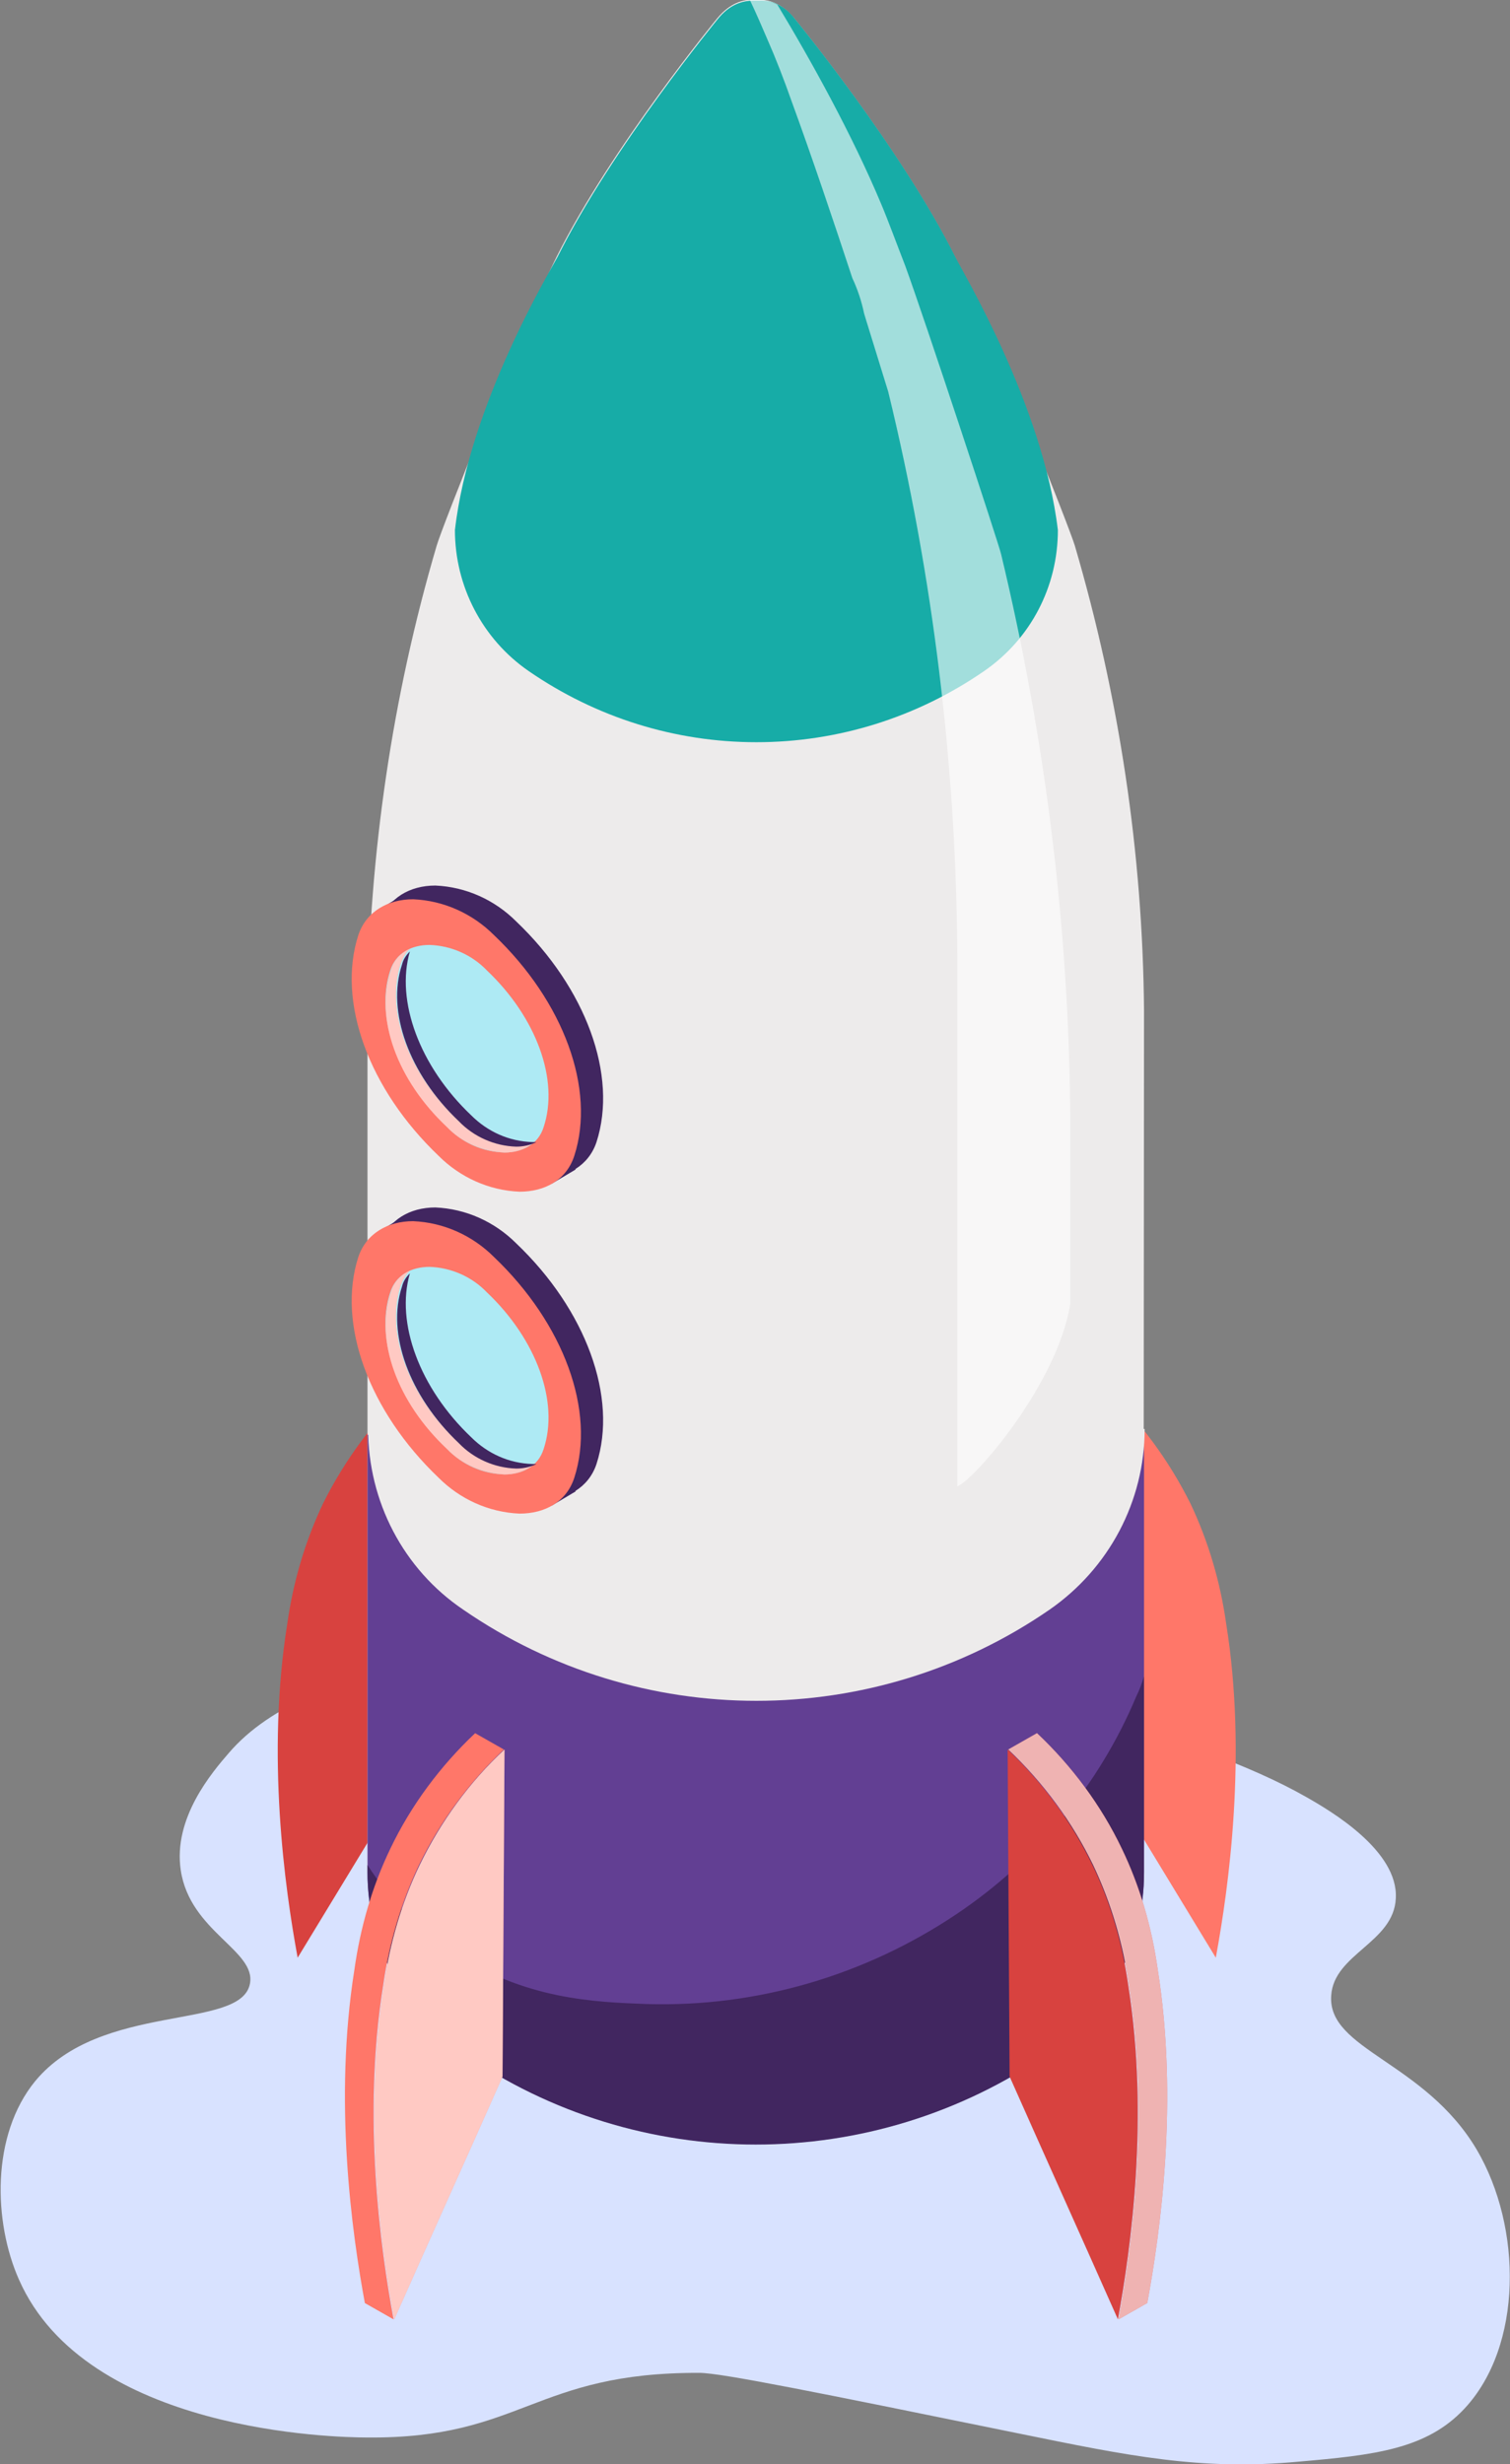 <svg version="1.1" xmlns="http://www.w3.org/2000/svg" xmlns:xlink="http://www.w3.org/1999/xlink" x="0px" y="0px" viewBox="0 0 231.4 377.5" style="enable-background:new 0 0 231.4 377.5;" xml:space="preserve"><rect x="0" y="0" width="231.4" height="377.5" fill="#808080" stroke="none"/><g id="Rocket"><path id="Path_1776" style="fill:#D8E2FF" d="M35.1,268.5c-2.6,3-8.6,10-7.4,18c1.4,9.4,11.6,12.3,10.6,17.4c-1.4,7.2-22.8,2.7-32.9,14.9&#10;&#9;&#9;c-6.8,8.3-6.4,21.6-2.5,30.4c10.3,23.4,48.5,24.2,53.4,24.2c23.7,0.2,25.5-10,50.9-9.9c3.3,0,18.6,3.1,49,9.3&#10;&#9;&#9;c16.7,3.4,27.7,5.7,42.8,4.3c11.6-1,19.6-1.9,25.4-8.1c9-9.6,8.9-27.8,1.9-39.7c-8-13.5-22.9-15.3-22.3-23.6&#10;&#9;&#9;c0.4-6.4,9.6-8.1,9.9-14.9c0.4-7.3-10-13.4-13.7-15.5C166.1,255.8,60.2,239.3,35.1,268.5z"/><g id="Group_3532" transform="translate(1363.615 4056)"><path id="Path_1838" style="fill:#D8423F" d="M-1301-3843.4L-1301-3843.4c-5.4,5.1-9.8,11.1-13.1,17.7c-2.8,5.9-4.6,12.1-5.5,18.5&#10;&#9;&#9;&#9;c-3.2,20-0.4,40.3,1.6,51.1l21.1-34.7c0.1-16.7,0.2-33.4,0.3-50.1C-1301-3843.4-1296.6-3840.9-1301-3843.4z"/><path id="Path_1839" style="fill:#FF7769" d="M-1194.3-3843.4L-1194.3-3843.4c5.4,5.1,9.8,11.1,13.1,17.7c2.8,5.9,4.6,12.1,5.5,18.5&#10;&#9;&#9;&#9;c3.2,20,0.4,40.3-1.6,51.1l-21.1-34.7c-0.1-16.7-0.2-33.4-0.3-50.1C-1194.3-3843.4-1198.8-3840.9-1194.3-3843.4z"/><path id="Path_1840" style="fill:#EDEBEB" d="M-1188.3-3901.2c-0.2-24.1-3.8-48-10.6-71.2c-0.8-2.7-12.6-32.6-18.4-44.3&#10;&#9;&#9;&#9;c-8.4-16.8-24.6-36.5-24.6-36.5c-1.9-2.3-4-3-5.9-2.8c-1.9-0.2-4,0.5-5.9,2.8c0,0-16.2,19.7-24.6,36.5&#10;&#9;&#9;&#9;c-5.8,11.7-17.6,41.5-18.4,44.3c-6.8,23.1-10.3,47.1-10.6,71.2h0v132h118.9L-1188.3-3901.2L-1188.3-3901.2z"/><path id="Path_1842" style="fill:#623F93" d="M-1188.3-3769.2v-66.9c0,0,0-0.1,0-0.1h-119c0,0,0,0.1,0,0.1v66.9l0,0&#10;&#9;&#9;&#9;c0,11.1,5.4,21.5,14.6,27.7l0,0c27,18.6,62.8,18.6,89.8,0C-1193.7-3747.7-1188.2-3758.1-1188.3-3769.2L-1188.3-3769.2z"/><path id="Path_1843" style="fill:#EDEBEB" d="M-1307.2-3837.1c0,11.1,5.4,21.5,14.6,27.7l0,0c27,18.6,62.8,18.6,89.8,0&#10;&#9;&#9;&#9;c9.1-6.3,14.6-16.6,14.6-27.7"/><g id="Group_3529" transform="translate(11.295 135.757)"><path id="Path_1844" style="fill:#412660" d="M-1304.3-4016.8L-1304.3-4016.8c-10.7-10.2-15.6-23.6-12.3-33.8c1.2-3.6,4.5-5.5,8.4-5.5&#10;&#9;&#9;&#9;&#9;c4.7,0.2,9.1,2.2,12.4,5.5c10.7,10.2,15.6,23.6,12.3,33.8l0,0c-1.2,3.6-4.5,5.5-8.4,5.5&#10;&#9;&#9;&#9;&#9;C-1296.5-4011.5-1301-4013.4-1304.3-4016.8z"/><path id="Path_1845" style="fill:#412660" d="M-1290.4-4010.4l3.7-2.2l-25.7-42.5l-3.5,2.1L-1290.4-4010.4z"/><path id="Path_1846" style="fill:#FF7769" d="M-1307.7-4014.7L-1307.7-4014.7c-10.7-10.2-15.6-23.6-12.3-33.8c1.2-3.6,4.5-5.5,8.4-5.5&#10;&#9;&#9;&#9;&#9;c4.7,0.2,9.1,2.2,12.4,5.5c10.7,10.2,15.6,23.6,12.3,33.8l0,0c-1.2,3.7-4.5,5.5-8.4,5.5&#10;&#9;&#9;&#9;&#9;C-1300-4009.4-1304.4-4011.4-1307.7-4014.7z"/><path id="Path_1847" style="fill:#AEEAF4" d="M-1306.4-4019.1L-1306.4-4019.1c-7.6-7.2-11.1-16.8-8.7-24c0.8-2.6,3.2-3.9,6-3.9&#10;&#9;&#9;&#9;&#9;c3.3,0.1,6.5,1.5,8.8,3.9c7.6,7.2,11.1,16.8,8.7,24l0,0c-0.8,2.6-3.2,3.9-6,3.9C-1301-4015.3-1304.1-4016.7-1306.4-4019.1z"/><path id="Path_1848" style="fill:#FF7769" d="M-1306.4-4019.1c2.3,2.4,5.5,3.7,8.8,3.9c1.3,0,2.6-0.3,3.7-1c0.3-0.2,0.6-0.4,0.9-0.7&#10;&#9;&#9;&#9;&#9;c-1,0.4-2,0.6-3,0.6c-3.3-0.1-6.5-1.5-8.8-3.9c-7.6-7.2-11.1-16.8-8.7-24c0.3-0.8,0.7-1.6,1.4-2.2c-1.4,0.6-2.5,1.8-2.9,3.3&#10;&#9;&#9;&#9;&#9;C-1317.5-4035.8-1314.1-4026.3-1306.4-4019.1z"/><path id="Path_1849" style="opacity:0.6;fill:#FFFFFF;enable-background:new;" d="M-1306.4-4019.1c2.3,2.4,5.5,3.7,8.8,3.9c1.3,0,2.6-0.3,3.7-1c0.3-0.2,0.6-0.4,0.9-0.7&#10;&#9;&#9;&#9;&#9;c-1,0.4-2,0.6-3,0.6c-3.3-0.1-6.5-1.5-8.8-3.9c-7.6-7.2-11.1-16.8-8.7-24c0.3-0.8,0.7-1.6,1.4-2.2c-1.4,0.6-2.5,1.8-2.9,3.3&#10;&#9;&#9;&#9;&#9;C-1317.5-4035.8-1314.1-4026.3-1306.4-4019.1z"/><path id="Path_1850" style="fill:#412660" d="M-1292.7-4016.8C-1292.8-4016.8-1292.8-4016.7-1292.7-4016.8c-1,0.5-2.1,0.7-3.1,0.7&#10;&#9;&#9;&#9;&#9;c-3.3-0.1-6.5-1.5-8.8-3.9c-7.6-7.2-11.1-16.8-8.7-24c0.2-0.8,0.6-1.4,1.2-2c-2.2,7.6,1.5,17.6,9.4,25.1c2.5,2.5,5.8,4,9.4,4.1&#10;&#9;&#9;&#9;&#9;C-1293.2-4016.8-1292.9-4016.8-1292.7-4016.8z"/></g><g id="Group_3530" transform="translate(11.295 185.071)"><path id="Path_1851" style="fill:#412660" d="M-1304.3-4016.8L-1304.3-4016.8c-10.7-10.2-15.6-23.6-12.3-33.8c1.2-3.6,4.5-5.5,8.4-5.5&#10;&#9;&#9;&#9;&#9;c4.7,0.2,9.1,2.2,12.4,5.5c10.7,10.2,15.6,23.6,12.3,33.8l0,0c-1.2,3.6-4.5,5.5-8.4,5.5&#10;&#9;&#9;&#9;&#9;C-1296.5-4011.5-1301-4013.4-1304.3-4016.8z"/><path id="Path_1852" style="fill:#412660" d="M-1290.4-4010.4l3.7-2.2l-25.7-42.5l-3.5,2.1L-1290.4-4010.4z"/><path id="Path_1853" style="fill:#FF7769" d="M-1307.7-4014.7L-1307.7-4014.7c-10.7-10.2-15.6-23.6-12.3-33.8c1.2-3.6,4.5-5.5,8.4-5.5&#10;&#9;&#9;&#9;&#9;c4.7,0.2,9.1,2.2,12.4,5.5c10.7,10.2,15.6,23.6,12.3,33.8l0,0c-1.2,3.7-4.5,5.5-8.4,5.5&#10;&#9;&#9;&#9;&#9;C-1300-4009.4-1304.4-4011.4-1307.7-4014.7z"/><path id="Path_1854" style="fill:#AEEAF4" d="M-1306.4-4019.1L-1306.4-4019.1c-7.6-7.2-11.1-16.8-8.7-24c0.8-2.6,3.2-3.9,6-3.9&#10;&#9;&#9;&#9;&#9;c3.3,0.1,6.5,1.5,8.8,3.9c7.6,7.2,11.1,16.8,8.7,24l0,0c-0.8,2.6-3.2,3.9-6,3.9C-1301-4015.3-1304.1-4016.7-1306.4-4019.1z"/><path id="Path_1855" style="fill:#FF7769" d="M-1306.4-4019.1c2.3,2.4,5.5,3.7,8.8,3.9c1.3,0,2.6-0.3,3.7-1c0.3-0.2,0.6-0.4,0.9-0.7&#10;&#9;&#9;&#9;&#9;c-1,0.4-2,0.6-3,0.6c-3.3-0.1-6.5-1.5-8.8-3.9c-7.6-7.2-11.1-16.8-8.7-24c0.3-0.8,0.7-1.6,1.4-2.2c-1.4,0.6-2.5,1.8-2.9,3.3&#10;&#9;&#9;&#9;&#9;C-1317.5-4035.8-1314.1-4026.3-1306.4-4019.1z"/><path id="Path_1856" style="opacity:0.6;fill:#FFFFFF;enable-background:new;" d="M-1306.4-4019.1c2.3,2.4,5.5,3.7,8.8,3.9c1.3,0,2.6-0.3,3.7-1c0.3-0.2,0.6-0.4,0.9-0.7&#10;&#9;&#9;&#9;&#9;c-1,0.4-2,0.6-3,0.6c-3.3-0.1-6.5-1.5-8.8-3.9c-7.6-7.2-11.1-16.8-8.7-24c0.3-0.8,0.7-1.6,1.4-2.2c-1.4,0.6-2.5,1.8-2.9,3.3&#10;&#9;&#9;&#9;&#9;C-1317.5-4035.8-1314.1-4026.3-1306.4-4019.1z"/><path id="Path_1857" style="fill:#412660" d="M-1292.7-4016.8C-1292.8-4016.8-1292.8-4016.7-1292.7-4016.8c-1,0.5-2.1,0.7-3.1,0.7&#10;&#9;&#9;&#9;&#9;c-3.3-0.1-6.5-1.5-8.8-3.9c-7.6-7.2-11.1-16.8-8.7-24c0.2-0.8,0.6-1.4,1.2-2c-2.2,7.6,1.5,17.6,9.4,25.1c2.5,2.5,5.8,4,9.4,4.1&#10;&#9;&#9;&#9;&#9;C-1293.2-4016.8-1292.9-4016.8-1292.7-4016.8z"/></g><path id="Path_1859" style="fill:#412660" d="M-1188.3-3799.2v30c0,11.1-5.4,21.5-14.6,27.7c-27,18.7-62.8,18.7-89.8,0&#10;&#9;&#9;&#9;c-9.2-6.3-14.6-16.6-14.6-27.7h0v-1.1c3.4,5.3,7.9,9.8,13.1,13.3c10.9,7.3,21.7,7.7,29.7,8c16.9,0.5,33.5-4.4,47.5-13.8&#10;&#9;&#9;&#9;c12.2-8.2,21.8-19.7,27.5-33.3C-1189-3797.1-1188.6-3798.2-1188.3-3799.2z"/><g id="Group_3531" transform="translate(10.298 265.506)"><path id="Path_1860" style="fill:#FF7769" d="M-1318-3968.7c-2-10.8-4.8-31-1.6-51.1c0.9-6.4,2.7-12.7,5.5-18.5c3.2-6.7,7.7-12.7,13-17.7&#10;&#9;&#9;&#9;&#9;h0l4.4,2.5c-5.4,5.1-9.8,11.1-13,17.7c-2.8,5.9-4.6,12.1-5.5,18.5c-3.2,20-0.4,40.3,1.6,51.1L-1318-3968.7z"/><path id="Path_1861" style="fill:#FF7769" d="M-1296.6-4053.5c-0.1,16.7-0.2,33.4-0.3,50.1c-5.5,12.4-11.1,24.8-16.6,37.2&#10;&#9;&#9;&#9;&#9;c-2-10.8-4.8-31-1.6-51.1c0.9-6.4,2.7-12.7,5.5-18.5C-1306.4-4042.4-1302-4048.5-1296.6-4053.5z"/><path id="Path_1862" style="opacity:0.6;fill:#FFFFFF;enable-background:new;" d="M-1296.6-4053.5c-0.1,16.7-0.2,33.4-0.3,50.1c-5.5,12.4-11.1,24.8-16.6,37.2&#10;&#9;&#9;&#9;&#9;c-2-10.8-4.8-31-1.6-51.1c0.9-6.4,2.7-12.7,5.5-18.5C-1306.4-4042.4-1302-4048.5-1296.6-4053.5z"/></g><path id="Path_1863" style="fill:#D8423F" d="M-1187.8-3703.2c2-10.8,4.8-31,1.6-51.1c-0.9-6.4-2.7-12.7-5.5-18.5&#10;&#9;&#9;&#9;c-3.2-6.7-7.7-12.7-13-17.7h0l-4.4,2.5c5.4,5.1,9.8,11.1,13,17.7c2.8,5.9,4.6,12.1,5.5,18.5c3.2,20,0.4,40.3-1.6,51.1&#10;&#9;&#9;&#9;L-1187.8-3703.2z"/><path id="Path_1864" style="opacity:0.6;fill:#FFFFFF;enable-background:new;" d="M-1187.8-3703.2c2-10.8,4.8-31,1.6-51.1c-0.9-6.4-2.7-12.7-5.5-18.5&#10;&#9;&#9;&#9;c-3.2-6.7-7.7-12.7-13-17.7h0l-4.4,2.5c5.4,5.1,9.8,11.1,13,17.7c2.8,5.9,4.6,12.1,5.5,18.5c3.2,20,0.4,40.3-1.6,51.1&#10;&#9;&#9;&#9;L-1187.8-3703.2z"/><path id="Path_1865" style="fill:#D8423F" d="M-1209.2-3788c0.1,16.7,0.2,33.4,0.3,50.1c5.5,12.4,11.1,24.8,16.6,37.2&#10;&#9;&#9;&#9;c2-10.8,4.8-31,1.6-51.1c-0.9-6.4-2.7-12.7-5.5-18.5C-1199.4-3776.9-1203.8-3782.9-1209.2-3788z"/><path style="fill:#17ACA7" d="M-1217.2-4016.6c-8.4-16.8-24.6-36.5-24.6-36.5c-1.7-2.2-3.7-2.9-5.5-2.8l-0.9,0c-1.8,0-3.7,0.7-5.4,2.8&#10;&#9;&#9;&#9;c0,0-16.2,19.7-24.6,36.5c-1.1,2.1-13.5,22.6-15.7,41.8c0,8.6,4.2,16.7,11.3,21.6c10.3,7.1,22.4,10.9,34.9,10.9h0&#10;&#9;&#9;&#9;c12.5,0,24.6-3.8,34.9-10.9c7.1-4.9,11.3-12.9,11.3-21.6C-1203.8-3994-1216.2-4014.5-1217.2-4016.6z"/><path id="Path_1858" style="opacity:0.6;fill:#FFFFFF;enable-background:new;" d="M-1199.6-3884.7v28.4c-1.9,12.2-14.6,26.9-17.3,28v-81.3h0c-0.2-29.1-3.7-58.1-10.6-86.4&#10;&#9;&#9;&#9;c-0.3-1-1.6-5.2-3.4-11l0,0c-0.1-0.3-0.2-0.7-0.3-1c-0.4-1.9-1-3.7-1.8-5.4c-2.8-8.5-6.2-18.6-9.2-26.8c-1.3-3.7-2.6-7-3.7-9.5&#10;&#9;&#9;&#9;c-0.9-2.1-1.8-4.2-2.8-6.3c0,0,0.1,0,0.1,0c0.2,0,0.5,0,0.7,0c0.2,0,0.5,0,0.7,0c0.9,0,1.9,0.3,2.7,0.7c5.2,8.6,11.5,20,15.9,30.5&#10;&#9;&#9;&#9;c1.1,2.6,2.3,5.9,3.7,9.5c3,8.2,14.5,43.1,14.7,44.2C-1203.4-3942.8-1199.8-3913.8-1199.6-3884.7L-1199.6-3884.7z"/></g></g></svg>